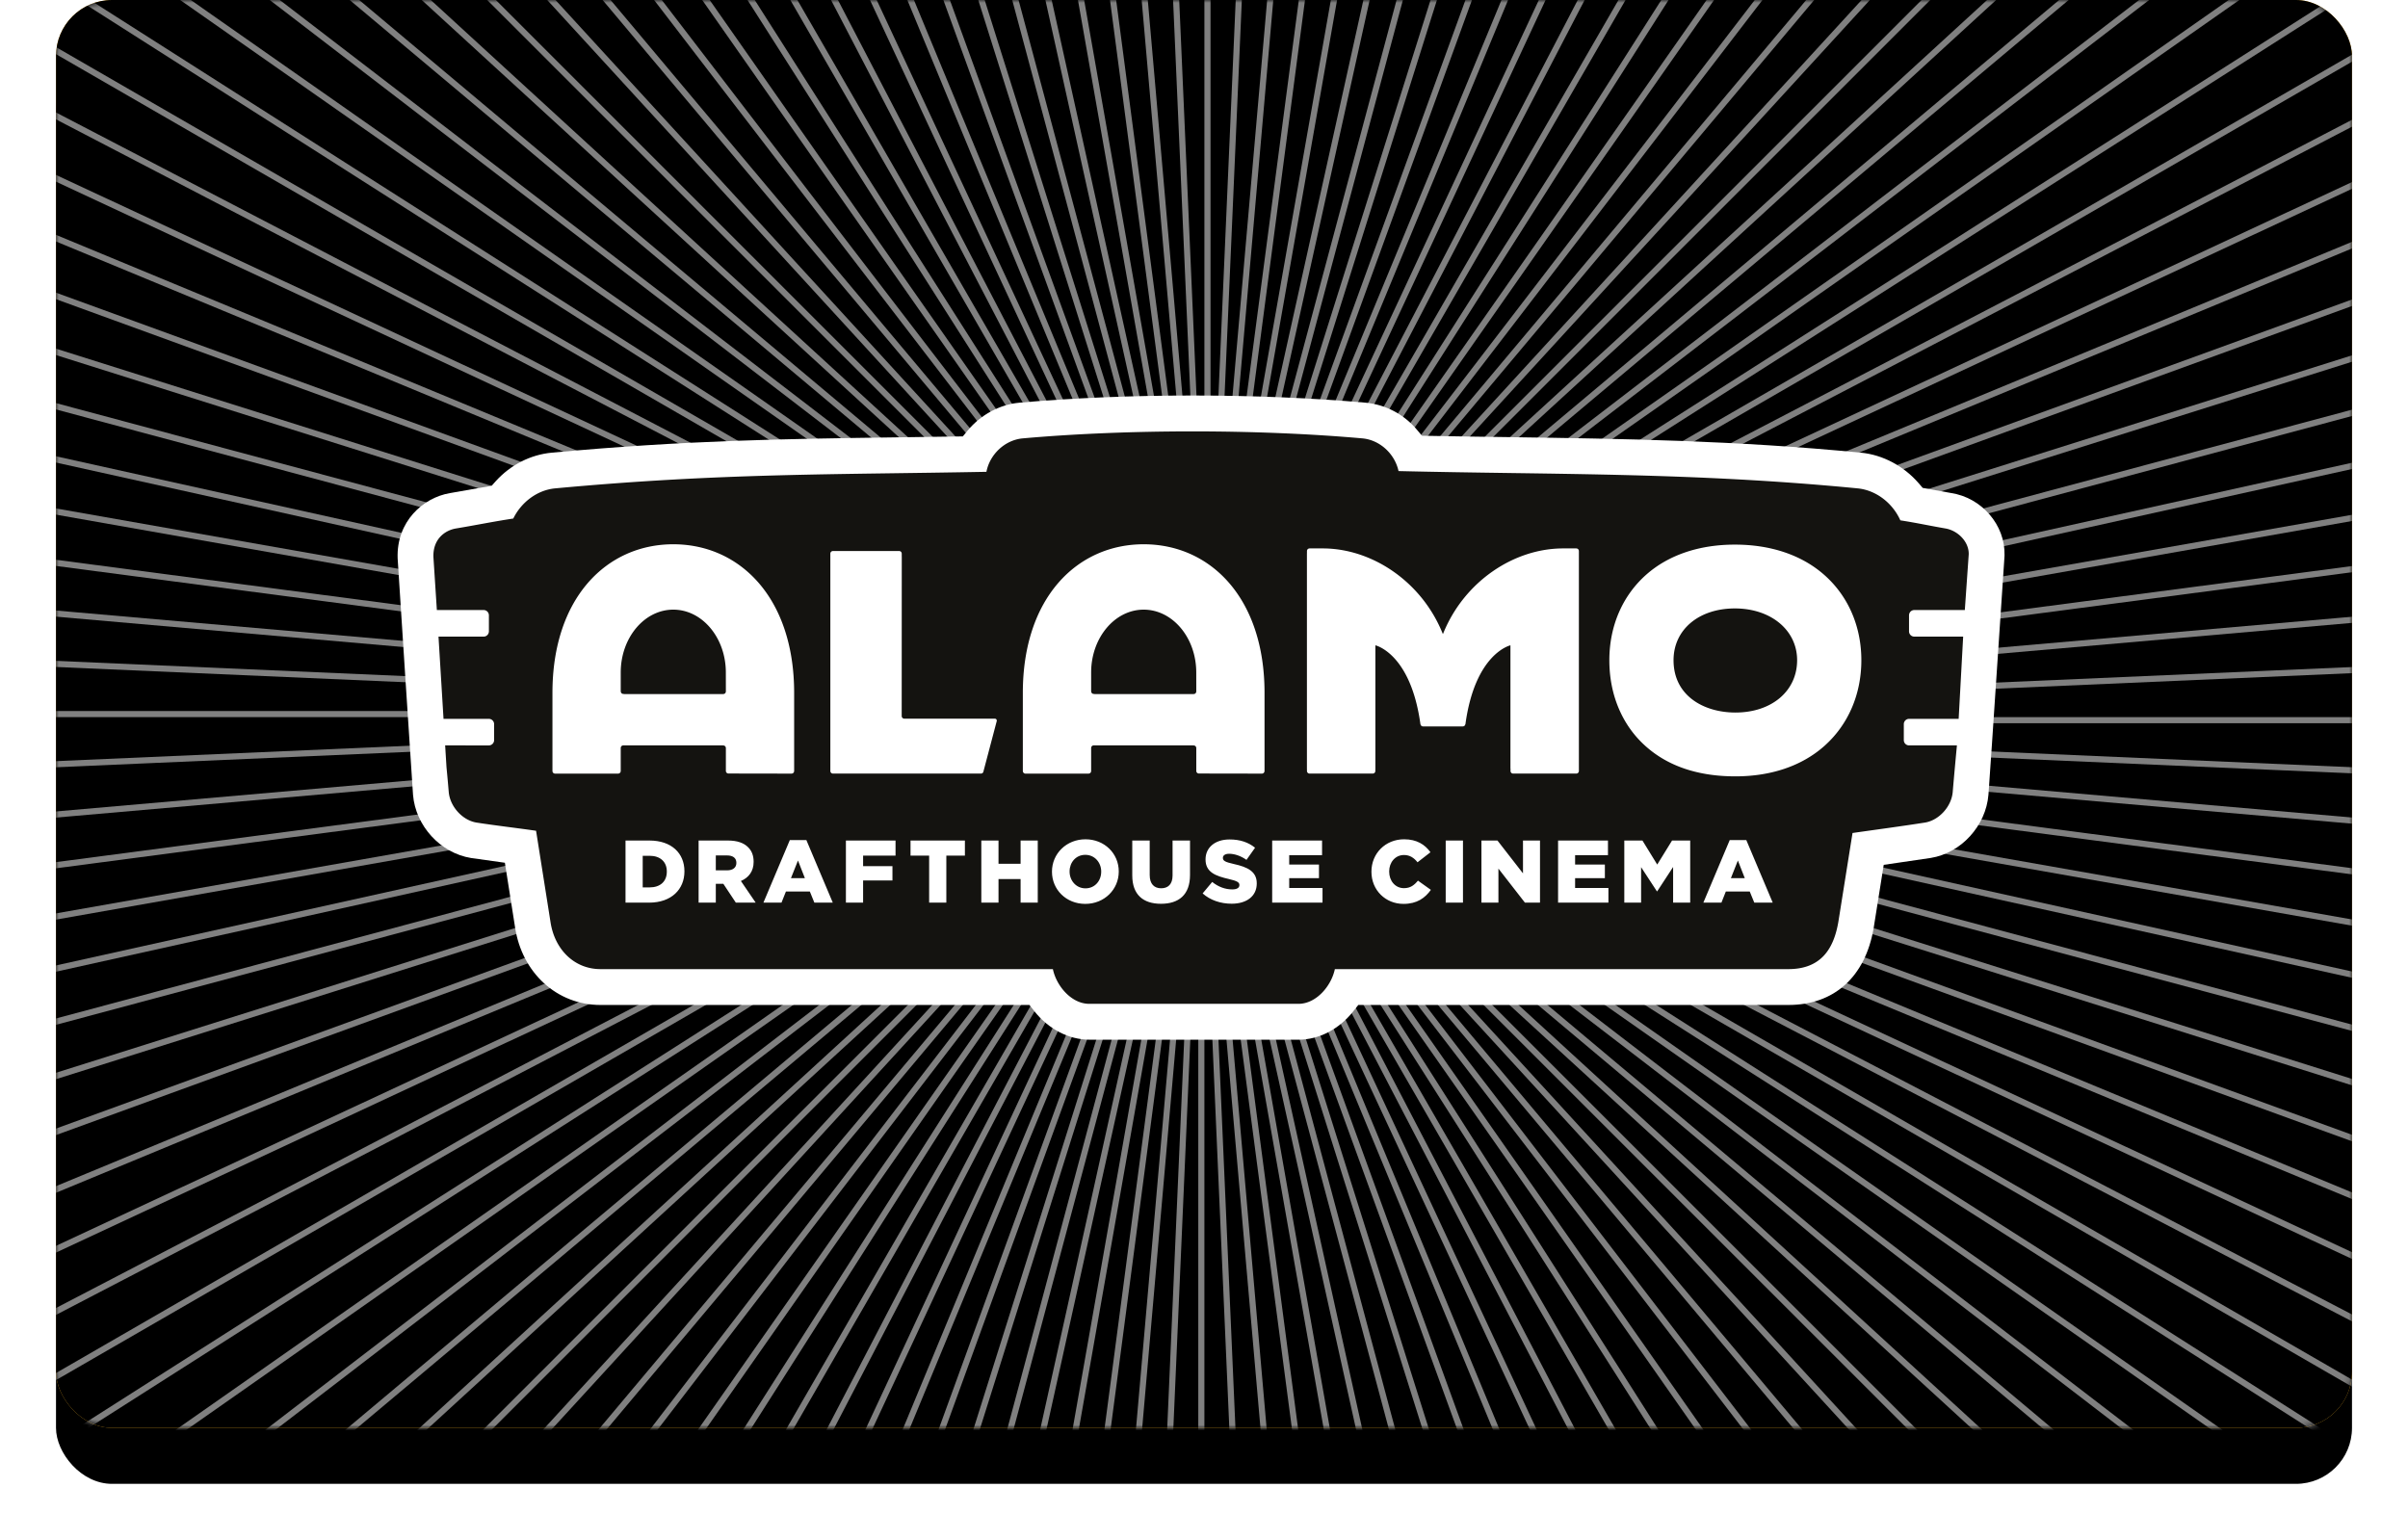 <svg xmlns="http://www.w3.org/2000/svg" xmlns:xlink="http://www.w3.org/1999/xlink" width="430" height="275" viewBox="0 0 430 275">
    <defs>
        <rect id="a" width="410" height="255" rx="10"/>
        <filter id="b" width="109.8%" height="115.7%" x="-4.9%" y="-3.9%" filterUnits="objectBoundingBox">
            <feOffset dy="10" in="SourceAlpha" result="shadowOffsetOuter1"/>
            <feGaussianBlur in="shadowOffsetOuter1" result="shadowBlurOuter1" stdDeviation="5"/>
            <feColorMatrix in="shadowBlurOuter1" values="0 0 0 0 0 0 0 0 0 0 0 0 0 0 0 0 0 0 0.243 0"/>
        </filter>
        <filter id="c" width="105.1%" height="108.2%" x="-2.6%" y="-.2%" filterUnits="objectBoundingBox">
            <feOffset dy="1" in="SourceAlpha" result="shadowOffsetInner1"/>
            <feComposite in="shadowOffsetInner1" in2="SourceAlpha" k2="-1" k3="1" operator="arithmetic" result="shadowInnerInner1"/>
            <feColorMatrix in="shadowInnerInner1" result="shadowMatrixInner1" values="0 0 0 0 1 0 0 0 0 1 0 0 0 0 1 0 0 0 0.3 0"/>
            <feOffset dy="-1" in="SourceAlpha" result="shadowOffsetInner2"/>
            <feComposite in="shadowOffsetInner2" in2="SourceAlpha" k2="-1" k3="1" operator="arithmetic" result="shadowInnerInner2"/>
            <feColorMatrix in="shadowInnerInner2" result="shadowMatrixInner2" values="0 0 0 0 1 0 0 0 0 1 0 0 0 0 1 0 0 0 0.3 0"/>
            <feOffset dx="1" in="SourceAlpha" result="shadowOffsetInner3"/>
            <feComposite in="shadowOffsetInner3" in2="SourceAlpha" k2="-1" k3="1" operator="arithmetic" result="shadowInnerInner3"/>
            <feColorMatrix in="shadowInnerInner3" result="shadowMatrixInner3" values="0 0 0 0 1 0 0 0 0 1 0 0 0 0 1 0 0 0 0.3 0"/>
            <feOffset dx="-1" in="SourceAlpha" result="shadowOffsetInner4"/>
            <feComposite in="shadowOffsetInner4" in2="SourceAlpha" k2="-1" k3="1" operator="arithmetic" result="shadowInnerInner4"/>
            <feColorMatrix in="shadowInnerInner4" result="shadowMatrixInner4" values="0 0 0 0 1 0 0 0 0 1 0 0 0 0 1 0 0 0 0.3 0"/>
            <feMerge>
                <feMergeNode in="shadowMatrixInner1"/>
                <feMergeNode in="shadowMatrixInner2"/>
                <feMergeNode in="shadowMatrixInner3"/>
                <feMergeNode in="shadowMatrixInner4"/>
            </feMerge>
        </filter>
    </defs>
    <g fill="none" fill-rule="evenodd" transform="translate(10)">
        <mask id="d" fill="#fff">
            <use xlink:href="#a"/>
        </mask>
        <use fill="#000" filter="url(#b)" xlink:href="#a"/>
        <use fill="#F5B324" xlink:href="#a"/>
        <use fill="#000" filter="url(#c)" xlink:href="#a"/>
        <g mask="url(#d)" opacity=".5">
            <g fill="#FFF">
                <path d="M205.071 128.071h1.094V-370h-1.094z"/>
                <path d="M206.164 128.024l-1.093.047-21.725-497.597 1.092-.047z"/>
                <path d="M206.16 127.976l-1.088.095-43.41-496.175 1.09-.097z"/>
                <path d="M206.156 127.929l-1.085.142-65.01-493.81 1.083-.142z"/>
                <path d="M206.148 127.882l-1.077.189-86.488-490.504 1.075-.19z"/>
                <path d="M206.139 127.835l-1.068.236L97.269-358.194l1.067-.236z"/>
                <path d="M206.127 127.788l-1.056.283-128.91-481.1 1.056-.283z"/>
                <path d="M206.114 127.742l-1.043.33-149.773-475.02 1.043-.329z"/>
                <path d="M206.099 127.698l-1.028.373-170.35-468.034 1.028-.373z"/>
                <path d="M206.081 127.653l-1.01.418L14.468-332.086l1.01-.419z"/>
                <path d="M206.062 127.61l-.99.46L-5.423-323.334l.991-.461z"/>
                <path d="M206.041 127.567l-.97.504-229.984-441.795.97-.504z"/>
                <path d="M206.018 127.525l-.946.546L-43.964-303.27l.947-.547z"/>
                <path d="M205.993 127.484l-.921.587-267.614-420.07.922-.586z"/>
                <path d="M205.967 127.445l-.895.626-285.683-407.996.896-.626z"/>
                <path d="M205.939 127.406l-.867.665-303.207-395.147.868-.665z"/>
                <path d="M205.909 127.369l-.837.703-320.154-381.545.837-.703z"/>
                <path d="M205.877 127.333l-.805.738-336.493-367.216.807-.74z"/>
                <path d="M205.844 127.298l-.773.773-352.19-352.19.773-.773z"/>
                <path d="M205.81 127.265l-.739.806-367.216-336.492.738-.806z"/>
                <path d="M205.774 127.234l-.703.837-381.544-320.154.702-.837z"/>
                <path d="M205.737 127.204l-.666.867-395.146-303.207.666-.867z"/>
                <path d="M205.699 127.176l-.628.895-407.996-285.682.628-.895z"/>
                <path d="M205.66 127.15l-.589.921-420.068-267.614.587-.921z"/>
                <path d="M205.618 127.125l-.547.947-431.342-249.036.547-.947z"/>
                <path d="M205.576 127.102l-.505.97-441.794-229.984.505-.97z"/>
                <path d="M205.534 127.08l-.463.991-451.406-210.494.463-.99z"/>
                <path d="M205.49 127.061l-.419 1.01-460.158-190.604.419-1.01z"/>
                <path d="M205.446 127.044l-.374 1.027-468.035-170.35.374-1.027z"/>
                <path d="M205.4 127.029l-.329 1.043-475.019-149.773.33-1.043z"/>
                <path d="M205.354 127.015l-.283 1.056-481.1-128.91.284-1.056z"/>
                <path d="M205.308 127.004l-.236 1.067L-281.193 20.27l.236-1.068z"/>
                <path d="M205.261 126.995l-.19 1.076-490.504-86.488.189-1.077z"/>
                <path d="M205.214 126.988l-.142 1.083-493.81-65.012.142-1.083z"/>
                <path d="M205.167 126.982l-.095 1.09-496.176-43.41.094-1.09z"/>
                <path d="M-292.526 106.346l497.597 21.726.047-1.092-497.597-21.726z"/>
                <path d="M-293 128.071h498.071v-1.093H-293z"/>
                <path d="M-292.573 148.705l.047 1.092 497.597-21.726-.047-1.092z"/>
                <path d="M204.976 126.982l.096 1.09-496.176 43.41-.096-1.09z"/>
                <path d="M204.929 126.988l.142 1.083-493.81 65.012-.142-1.085z"/>
                <path d="M204.881 126.995l.19 1.076-490.504 86.49-.19-1.077z"/>
                <path d="M204.835 127.004l.236 1.067-486.265 107.803-.237-1.068z"/>
                <path d="M204.789 127.015l.283 1.056-481.1 128.91-.283-1.055z"/>
                <path d="M204.743 127.029l.329 1.043-475.02 149.773-.328-1.043z"/>
                <path d="M204.698 127.044l.374 1.027-468.035 170.351-.374-1.027z"/>
                <path d="M204.653 127.061l.419 1.01-460.158 190.605-.42-1.01z"/>
                <path d="M204.61 127.08l.461.991-451.406 210.495-.461-.992z"/>
                <path d="M204.567 127.102l.505.97-441.795 229.983-.505-.97z"/>
                <path d="M204.525 127.125l.546.947-431.342 249.035-.547-.946z"/>
                <path d="M204.484 127.15l.587.921-420.069 267.615-.587-.923z"/>
                <path d="M204.444 127.176l.628.895-407.997 285.684-.627-.897z"/>
                <path d="M204.406 127.204l.666.867-395.147 303.207-.666-.868z"/>
                <path d="M204.369 127.234l.703.837-381.546 320.154-.702-.837z"/>
                <path d="M204.333 127.265l.738.806-367.216 336.493-.74-.807z"/>
                <path d="M204.298 127.298l.773.773-352.19 352.19-.773-.772z"/>
                <path d="M204.265 127.333l.806.738-336.492 367.217-.805-.739z"/>
                <path d="M204.234 127.369l.837.703-320.154 381.545-.837-.703z"/>
                <path d="M204.204 127.406l.867.665-303.206 395.147-.867-.665z"/>
                <path d="M204.176 127.445l.896.626L-80.61 536.068l-.896-.627z"/>
                <path d="M204.15 127.484l.921.587-267.613 420.07-.922-.588z"/>
                <path d="M204.125 127.525l.947.546-249.036 431.343-.947-.547z"/>
                <path d="M204.102 127.567l.97.504-229.985 441.795-.968-.505z"/>
                <path d="M204.08 127.61l.991.46L-5.423 579.479l-.99-.462z"/>
                <path d="M204.061 127.653l1.01.418L14.468 588.23l-1.01-.42z"/>
                <path d="M204.044 127.698l1.027.373L34.72 596.105l-1.027-.374z"/>
                <path d="M204.029 127.742l1.043.33L55.299 603.09l-1.043-.33z"/>
                <path d="M204.016 127.788l1.056.283-128.91 481.1-1.057-.283z"/>
                <path d="M204.004 127.835l1.067.236L97.27 614.336l-1.068-.235z"/>
                <path d="M203.995 127.882l1.077.189-86.49 490.504-1.076-.188z"/>
                <path d="M203.988 127.929l1.083.142-65.011 493.811-1.084-.143z"/>
                <path d="M203.983 127.976l1.088.095-43.41 496.176-1.088-.094z"/>
                <path d="M182.253 625.621l1.093.047 21.726-497.597-1.093-.048z"/>
                <path d="M203.978 626.143h1.093V128.07h-1.093z"/>
                <path d="M203.98 128.12l21.724 497.597 1.093-.048-21.726-497.597z"/>
                <path d="M203.983 128.167l1.088-.095 43.41 496.176-1.089.095z"/>
                <path d="M203.988 128.214l1.083-.143 65.012 493.811-1.084.143z"/>
                <path d="M203.995 128.261l1.077-.19 86.488 490.504-1.075.19z"/>
                <path d="M204.004 128.308l1.067-.237 107.802 486.265-1.066.237z"/>
                <path d="M204.016 128.354l1.056-.283 128.91 481.1-1.056.283z"/>
                <path d="M204.029 128.4l1.043-.329 149.773 475.02-1.043.328z"/>
                <path d="M204.044 128.445l1.027-.373 170.351 468.033-1.027.375z"/>
                <path d="M204.061 128.49l1.01-.419 190.604 460.158-1.01.419z"/>
                <path d="M204.08 128.534l.991-.463 210.494 451.407-.99.462z"/>
                <path d="M204.102 128.576l.97-.505 229.983 441.795-.97.505z"/>
                <path d="M204.125 128.618l.947-.547 249.034 431.343-.945.546z"/>
                <path d="M204.15 128.659l.921-.588 267.614 420.07-.922.587z"/>
                <path d="M204.176 128.698l.896-.627 285.682 407.997-.896.626z"/>
                <path d="M204.204 128.737l.867-.666L508.278 523.22l-.867.664z"/>
                <path d="M204.234 128.774l.837-.703 320.154 381.545-.837.703z"/>
                <path d="M204.265 128.81l.806-.739 336.493 367.217-.806.74z"/>
                <path d="M204.298 128.844l.773-.773 352.19 352.19-.773.773z"/>
                <path d="M204.333 128.877l.738-.805 367.216 336.491-.736.806z"/>
                <path d="M204.369 128.909l.703-.838 381.544 320.154-.702.838z"/>
                <path d="M204.406 128.939l.666-.867 395.146 303.206-.666.867z"/>
                <path d="M204.444 128.967l.628-.895 407.996 285.682-.628.895z"/>
                <path d="M204.484 128.994l.587-.923 420.07 267.615-.587.92z"/>
                <path d="M204.525 129.018l.546-.947 431.343 249.036-.547.947z"/>
                <path d="M204.567 129.041l.505-.97 441.794 229.984-.504.97z"/>
                <path d="M204.61 129.062l.461-.99 451.406 210.493-.461.99z"/>
                <path d="M204.653 129.081l.419-1.01L665.23 318.675l-.419 1.01z"/>
                <path d="M204.698 129.099l.374-1.028 468.034 170.352-.375 1.026z"/>
                <path d="M204.743 129.114l.329-1.043L680.09 277.844l-.33 1.042z"/>
                <path d="M204.789 129.128l.283-1.056 481.1 128.91-.283 1.056z"/>
                <path d="M204.835 129.139l.236-1.068 486.266 107.803-.237 1.068z"/>
                <path d="M204.881 129.148l.19-1.077 490.505 86.49-.19 1.076z"/>
                <path d="M204.929 129.155l.142-1.084 493.81 65.013-.142 1.083z"/>
                <path d="M204.976 129.16l.096-1.09 496.175 43.412-.095 1.089z"/>
                <path d="M205.024 129.163l.047-1.092 497.598 21.727-.048 1.092z"/>
                <path d="M205.071 129.165h498.072v-1.094H205.07z"/>
                <path d="M205.119 129.163l-.047-1.092 497.597-21.725.047 1.092z"/>
                <path d="M205.167 129.16l-.095-1.09 496.176-43.408.096 1.089z"/>
                <path d="M205.214 129.155l-.142-1.084 493.81-65.01.142 1.083z"/>
                <path d="M205.261 129.148l-.19-1.077 490.506-86.489.19 1.077z"/>
                <path d="M205.308 129.139l-.236-1.068L691.337 20.269l.236 1.067z"/>
                <path d="M205.354 129.128l-.283-1.056 481.1-128.91.284 1.055z"/>
                <path d="M205.4 129.114l-.329-1.043 475.02-149.773.328 1.043z"/>
                <path d="M205.446 129.099l-.374-1.028 468.034-170.35.373 1.028z"/>
                <path d="M205.49 129.081l-.419-1.01L665.23-62.532l.42 1.009z"/>
                <path d="M205.534 129.062l-.463-.99L656.477-82.423l.463.991z"/>
                <path d="M205.576 129.041l-.505-.97 441.795-229.983.505.97z"/>
                <path d="M205.618 129.018l-.547-.947 431.343-249.035.546.946z"/>
                <path d="M205.66 128.994l-.589-.923 420.07-267.614.586.923z"/>
                <path d="M205.699 128.967l-.628-.895L613.067-157.61l.628.895z"/>
                <path d="M205.737 128.939l-.666-.867 395.147-303.207.666.868z"/>
                <path d="M205.774 128.909l-.703-.838 381.545-320.154.703.838z"/>
                <path d="M205.81 128.877l-.739-.805 367.217-336.493.739.806z"/>
                <path d="M205.844 128.844l-.773-.773 352.19-352.19.774.774z"/>
                <path d="M205.877 128.81l-.805-.739 336.492-367.216.806.738z"/>
                <path d="M205.909 128.774l-.837-.703 320.154-381.545.837.703z"/>
                <path d="M205.939 128.737l-.867-.666 303.206-395.146.868.665z"/>
                <path d="M205.967 128.698l-.895-.627 285.682-407.996.895.627z"/>
                <path d="M205.993 128.659l-.921-.588 267.613-420.068.922.587z"/>
                <path d="M206.018 128.618l-.946-.547L454.106-303.27l.948.546z"/>
                <path d="M206.041 128.576l-.97-.505 229.984-441.794.97.505z"/>
                <path d="M206.062 128.534l-.99-.463 210.493-451.406.992.463z"/>
                <path d="M206.081 128.49l-1.01-.419 190.604-460.158 1.01.419z"/>
                <path d="M206.099 128.445l-1.028-.373 170.35-468.035 1.028.374z"/>
                <path d="M206.114 128.4l-1.043-.329 149.773-475.02 1.043.33z"/>
                <path d="M206.127 128.354l-1.056-.283 128.91-481.1 1.057.283z"/>
                <path d="M206.139 128.308l-1.068-.237 107.803-486.265 1.067.236z"/>
                <path d="M206.148 128.261l-1.077-.19 86.489-490.504 1.078.189z"/>
                <path d="M206.156 128.214l-1.085-.143 65.012-493.81 1.083.143z"/>
                <path d="M206.16 128.167l-1.088-.095 43.41-496.176 1.088.094z"/>
                <path d="M206.164 128.12l-1.093-.049 21.726-497.597 1.092.048z"/>
            </g>
        </g>
        <g mask="url(#d)">
            <path fill="#FFF" d="M338.355 88.04c5.52.824 9.736 5.711 9.598 11.125 0 .088-.007.184-.014.285l-.114 1.724c-2.095 31.498-2.645 39.554-2.746 40.759-.45 5.559-4.88 10.414-10.312 11.289l-8.388 1.23-1.805 11.34c-1.512 8.697-7.057 13.685-15.217 13.685h-76.805l-.887 1.122c-2.537 3.208-6.09 5.059-9.736 5.078H184.5c-3.672-.02-7.236-1.87-9.787-5.078l-.886-1.122H97.224c-7.749 0-14.022-5.71-15.25-13.888l-1.817-11.511-6.052-.85c-5.45-.88-9.9-5.73-10.35-11.283-.025-.317-2.696-41.018-2.747-42.241-.234-6.555 4.52-10.82 9.331-11.638l7.457-1.313.684-.767c2.665-2.96 6.241-4.792 10.071-5.147 23.89-2.212 41.45-2.453 61.783-2.738h.24c3.255-.044 6.572-.089 9.996-.146l1.361-.019.868-1.046c2.354-2.833 5.71-4.64 9.197-4.97 9.42-.842 20.124-1.286 30.955-1.286s21.517.444 30.899 1.28c3.59.336 6.861 2.067 9.204 4.868l.867 1.034 1.342.025c5.02.101 10.014.171 14.426.228l.178.007c19.617.278 39.9.57 62.467 2.77 3.887.38 7.653 2.383 10.33 5.502l.678.786 5.013.906z"/>
            <path fill="#141310" d="M341.559 99.006c.056-2.294-1.976-4.253-4.147-4.627-3.108-.539-5.058-.983-8.065-1.452-1.342-3.017-4.26-5.381-7.634-5.71-29.74-2.898-54.934-2.435-81.977-3.088-.645-3.023-3.278-5.54-6.437-5.838-18.77-1.667-41.92-1.667-60.689 0-3.209.304-5.874 2.89-6.463 5.971-27.334.52-47.426.21-77.007 2.954-3.26.304-6.084 2.53-7.483 5.388-3.728.57-6.507 1.154-10.236 1.775-1.994.336-4.133 1.908-4.026 5.109l.614 9.458h8.356c.52 0 .937.424.937.95v2.846c0 .527-.418.951-.937.951h-8.064l.899 14.687h8.096c.513 0 .937.425.937.945v2.852c0 .52-.424.945-.937.945H69.49l.24 3.885c.127 1.3.266 2.808.4 4.406.208 2.611 2.443 5.084 4.962 5.49 3.228.506 7.406.994 10.635 1.463l2.576 16.285c.74 4.944 4.28 8.424 8.92 8.424h80.793c.62 2.98 3.279 6.18 6.463 6.2h37.418c3.184-.02 5.849-3.22 6.47-6.2h80.989c5.956 0 8.121-3.79 8.92-8.424l2.532-15.885c4.152-.595 8.779-1.21 12.932-1.863 2.52-.406 4.754-2.879 4.963-5.49.203-2.479.607-6.802.747-8.291h-8.546a.941.941 0 0 1-.937-.945v-2.852c0-.52.418-.945.937-.945h8.856l.804-14.687h-8.73a.942.942 0 0 1-.937-.95v-2.847c0-.526.418-.95.938-.95h9.026l.697-9.94z"/>
            <g fill="#FFF">
                <path d="M301.57 156.829l-1.234-3.15-1.247 3.15h2.481zm.273-6.796l4.716 11.17h-3.292l-.81-1.984h-4.273l-.785 1.983h-3.228l4.709-11.169h2.963zM291.822 150.11v11.093h-3.051v-6.37l-2.837 4.341h-.062l-2.818-4.31v6.339h-3V150.11h3.24l2.64 4.291 2.647-4.291zM277.218 158.585v2.618h-8.989V150.11h8.907v2.618h-5.868v1.673h5.317v2.427h-5.317v1.757zM265 150.11v11.093h-2.69l-4.735-6.086v6.086h-3.032V150.11h2.862l4.557 5.863v-5.863zM248.162 161.203h3.083V150.11h-3.083zM243.205 157.272l2.31 1.65c-1.044 1.437-2.449 2.502-4.905 2.502-3.165 0-5.71-2.427-5.71-5.736v-.032c0-3.232 2.488-5.768 5.837-5.768 2.266 0 3.722.951 4.703 2.313l-2.31 1.794c-.634-.792-1.362-1.3-2.424-1.3-1.551 0-2.64 1.314-2.64 2.93v.031c0 1.66 1.089 2.96 2.64 2.96 1.157 0 1.835-.538 2.5-1.344M226.164 158.585v2.618h-8.989V150.11h8.907v2.618h-5.867v1.673h5.316v2.427h-5.316v1.757zM214.422 157.748v.032c0 2.262-1.792 3.613-4.482 3.613-1.956 0-3.823-.62-5.184-1.838l1.709-2.048c1.089.875 2.31 1.331 3.589 1.331.823 0 1.266-.284 1.266-.76v-.032c0-.457-.366-.71-1.867-1.059-2.355-.539-4.178-1.204-4.178-3.486v-.032c0-2.06 1.633-3.55 4.292-3.55 1.88 0 3.348.508 4.552 1.477l-1.533 2.168c-1.013-.71-2.12-1.09-3.102-1.09-.74 0-1.107.317-1.107.71v.032c0 .507.38.729 1.911 1.077 2.551.552 4.134 1.376 4.134 3.455M202.502 150.11v6.148c0 3.582-2.038 5.147-5.184 5.147-3.153 0-5.128-1.597-5.128-5.07v-6.225h3.114v6.161c0 1.604.81 2.364 2.045 2.364 1.235 0 2.038-.729 2.038-2.282v-6.243h3.115zM186.645 155.688v-.032c0-1.604-1.152-2.992-2.842-2.992-1.678 0-2.805 1.357-2.805 2.96v.032c0 1.597 1.159 2.992 2.836 2.992 1.69 0 2.81-1.362 2.81-2.96m3.134-.064v.032c0 3.182-2.563 5.768-5.975 5.768-3.419 0-5.95-2.554-5.95-5.736v-.032c0-3.182 2.563-5.768 5.981-5.768 3.412 0 5.944 2.554 5.944 5.736M175.314 150.11v11.093h-3.064v-4.216h-3.944v4.216h-3.07V150.11h3.07v4.152h3.944v-4.152zM162.305 150.11v2.694h-3.317v8.399h-3.07v-8.4h-3.324v-2.693zM149.917 150.11v2.694h-5.792v1.882h5.241v2.555h-5.241v3.962h-3.07V150.11zM133.73 156.829l-1.234-3.15-1.253 3.15h2.487zm.266-6.796l4.716 11.17h-3.291l-.804-1.984h-4.273l-.792 1.983h-3.228l4.716-11.169h2.956zM121.494 154.122v-.038c0-.868-.633-1.312-1.659-1.312h-2.013v2.662h2.026c1.045 0 1.646-.507 1.646-1.312m.81 3.214l2.64 3.867h-3.545l-2.228-3.36h-1.349v3.36h-3.07V150.11h5.242c1.69 0 2.86.444 3.602 1.204.652.634.98 1.49.98 2.58v.031c0 1.7-.898 2.822-2.272 3.411M112.22 155.593v.032c0 3.2-2.323 5.577-6.311 5.577h-4.21V150.11h4.273c3.956 0 6.248 2.282 6.248 5.484m-3.146.076v-.032c0-1.775-1.222-2.802-3.058-2.802h-1.247v5.642h1.247c1.836 0 3.058-1.015 3.058-2.808"/>
            </g>
            <g fill="#FFF">
                <path d="M322.384 117.915c0 6.11-2.367 11.568-6.665 15.359-3.989 3.518-9.464 5.375-15.833 5.375-6.57 0-11.926-1.775-15.914-5.293-4.253-3.733-6.59-9.216-6.59-15.441 0-6.117 2.355-11.556 6.628-15.32 3.964-3.487 9.432-5.332 15.794-5.332s11.838 1.832 15.839 5.306c4.342 3.771 6.741 9.223 6.741 15.346zm-22.498 9.337c6.496 0 11.028-3.841 11.028-9.35 0-5.35-4.672-9.242-11.11-9.242-6.457 0-10.957 3.797-10.957 9.242 0 6.46 5.545 9.35 11.04 9.35zM271.945 137.255v.406a.469.469 0 0 1-.494.494h-11.223c-.298 0-.494-.197-.494-.494v-.406h-.013v-22.009s-6.305 1.395-8.04 14.098h-.018c-.05.235-.215.386-.475.386h-7.052a.457.457 0 0 1-.475-.386h-.012c-1.741-12.703-8.046-14.098-8.046-14.098v22.123h-.006v.292c0 .297-.197.494-.494.494h-11.224a.469.469 0 0 1-.493-.494v-.292h-.007V98.803h.007v-.374c0-.291.202-.488.493-.488h2.317c8.78 0 17.548 5.87 21.32 14.954l.146.348.146-.348c3.773-9.084 12.54-14.954 21.32-14.954h2.323c.298 0 .494.197.494.488v38.826zM215.808 137.191v.476c0 .291-.196.494-.487.494l-11.217-.019c-.279 0-.463-.184-.482-.456V133.623c0-.292-.196-.495-.493-.495h-.07v-.006l-17.725-.006c-.29 0-.487.196-.487.494v4.057c0 .291-.196.494-.494.494h-11.21a.472.472 0 0 1-.494-.494v-13.933c0-16.969 9.678-26.534 21.58-26.534 11.9 0 21.58 9.565 21.58 26.534v13.457zm-12.186-13.736l-.006-3.36c0-6.186-4.21-11.219-9.388-11.219-5.171 0-9.381 5.033-9.381 11.22v3.366h.006c.013.278.203.469.481.469h.083v.019h17.712c.297 0 .493-.203.493-.495zM167.996 128.703v.051l-2.361 8.944-.057.204a.462.462 0 0 1-.43.252h-26.373c-.297 0-.5-.195-.5-.487V98.898c0-.29.203-.494.5-.494h11.762c.291 0 .488.203.488.494v.47h.006l-.013 28.487c0 .297.203.493.5.493h16.123c.216 0 .355.146.355.355M131.812 137.191v.476c0 .291-.196.494-.493.494l-11.211-.019a.465.465 0 0 1-.488-.456V133.623c0-.292-.196-.495-.494-.495h-.07v-.006l-17.718-.006c-.297 0-.493.196-.493.494v4.057c0 .291-.197.494-.494.494H89.14c-.292 0-.488-.203-.488-.494v-13.933c0-16.969 9.679-26.534 21.58-26.534 11.894 0 21.58 9.565 21.58 26.534v13.457zm-12.192-13.736l-.006-3.36c0-6.186-4.21-11.219-9.382-11.219-5.178 0-9.387 5.033-9.387 11.22v3.366h.006c.013.278.203.469.487.469h.083v.019h17.705c.298 0 .494-.203.494-.495z"/>
            </g>
        </g>
    </g>
</svg>
